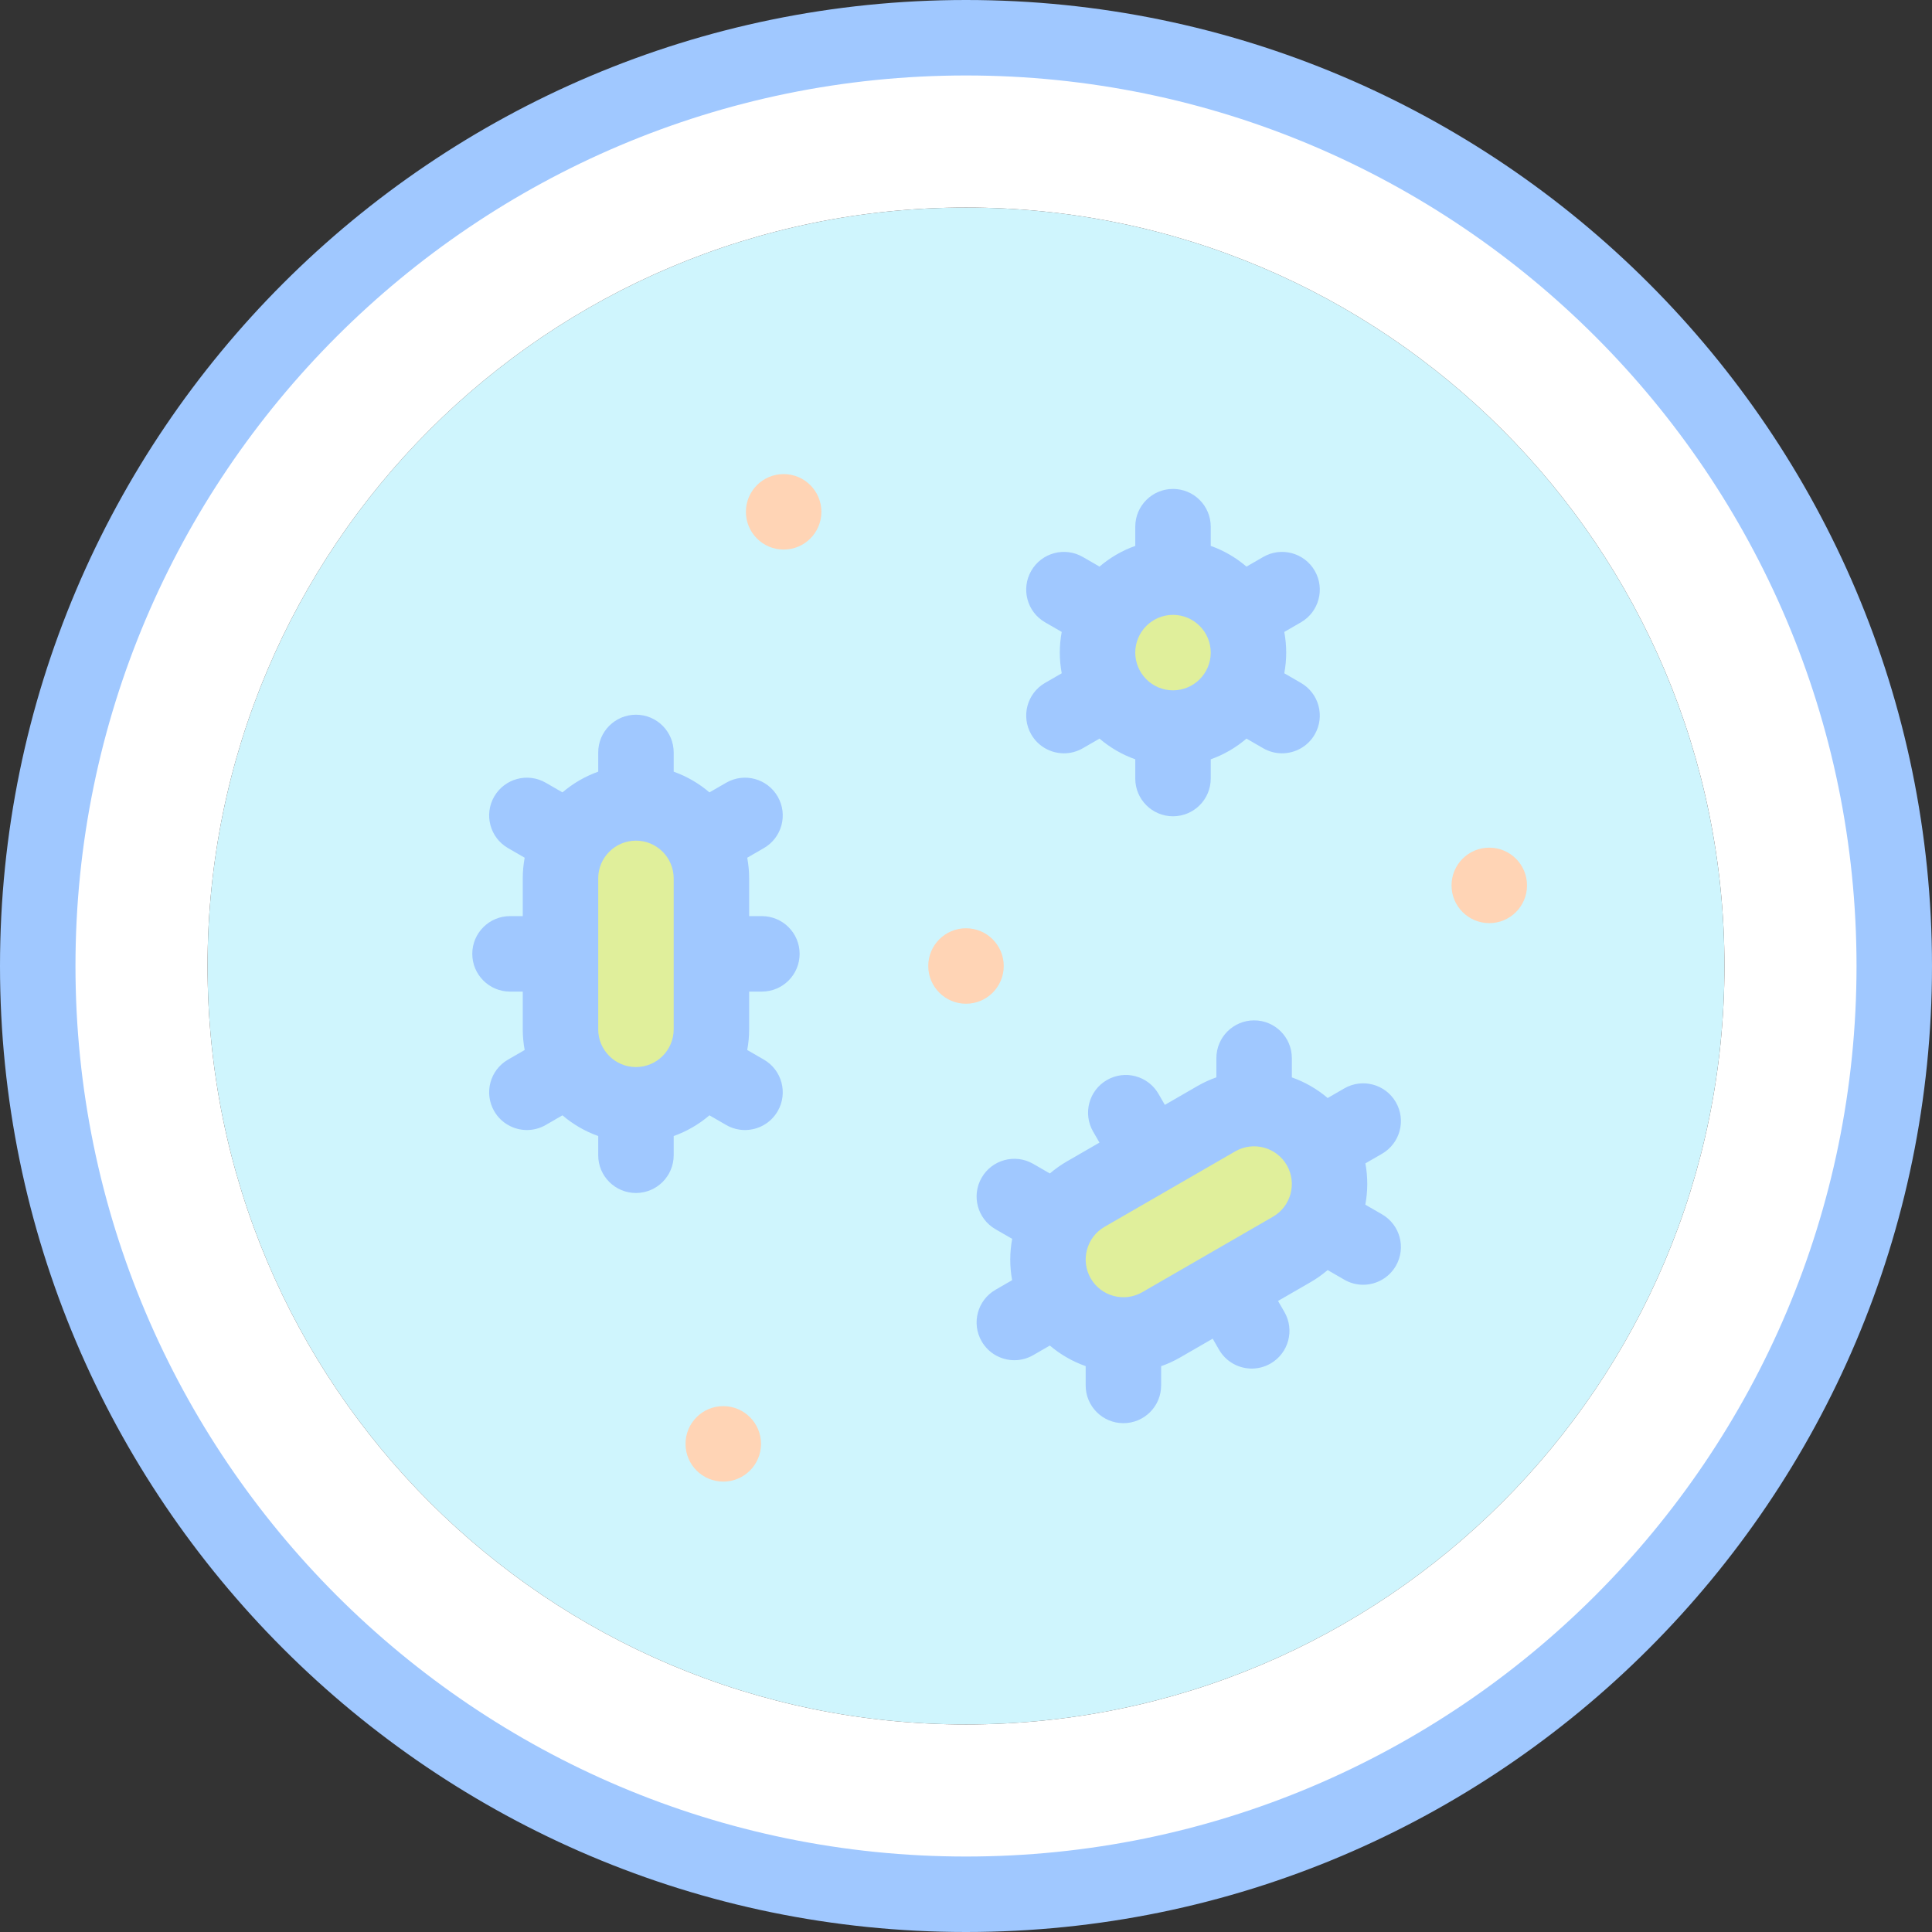 <svg id="Layer_1" enable-background="new 0 0 512.002 512.002" height="512" viewBox="0 0 512.002 512.002" width="512" xmlns="http://www.w3.org/2000/svg"><rect x="0" y="0" width="512.002" height="512.002" fill="#333333" stroke="none"/><g><g><g clip-rule="evenodd" fill-rule="evenodd"><g fill="#e0ef9b"><ellipse cx="310.859" cy="172.948" rx="20" ry="20" transform="matrix(.338 -.941 .941 .338 43.154 407.208)"/><path d="m188.534 272.783v-40c0-11.046-8.954-20-20-20s-20 8.954-20 20v40c0 11.046 8.954 20 20 20s20-8.954 20-20z"/><path d="m322.355 296.463-34.641 20c-9.566 5.523-12.843 17.754-7.32 27.32s17.754 12.843 27.32 7.32l34.641-20c9.566-5.523 12.843-17.755 7.32-27.32s-17.754-12.843-27.32-7.32z"/></g><path d="m287.714 316.463 34.641-20c9.566-5.523 21.797-2.245 27.32 7.32 5.523 9.566 2.245 21.797-7.32 27.32l-34.641 20c-9.566 5.523-21.797 2.245-27.32-7.32-5.523-9.566-2.246-21.797 7.32-27.32zm23.145-123.516c-11.046 0-20-8.954-20-20s8.954-20 20-20 20 8.954 20 20-8.955 20-20 20zm-255.859 63.054c0 111.01 89.991 201.001 201.001 201.001s201.001-89.991 201.001-201.001-89.991-201.001-201.001-201.001-201.001 89.991-201.001 201.001zm133.534-23.217v40c0 11.046-8.954 20-20 20s-20-8.954-20-20v-40c0-11.046 8.954-20 20-20s20 8.954 20 20z" fill="#cff5fd"/><path d="m457.002 256.001c0 111.01-89.991 201.001-201.001 201.001s-201.001-89.991-201.001-201.001 89.991-201.001 201.001-201.001 201.001 89.991 201.001 201.001zm45 0c0-135.863-110.138-246.001-246.001-246.001s-246.001 110.138-246.001 246.001 110.138 246.001 246.001 246.001 246.001-110.138 246.001-246.001z" fill="#fff"/></g><g><path d="m256.001 266.001c-5.523 0-10.004-4.477-10.004-10s4.474-10 9.997-10h.007c5.523 0 10 4.477 10 10s-4.477 10-10 10z" fill="#ffd4b5"/></g><g><path d="m207.677 145.642c-5.523 0-10.004-4.477-10.004-10s4.474-10 9.997-10h.007c5.523 0 10 4.477 10 10s-4.477 10-10 10z" fill="#ffd4b5"/></g><g><path d="m191.677 392.642c-5.523 0-10.004-4.477-10.004-10s4.474-10 9.997-10h.007c5.523 0 10 4.477 10 10s-4.477 10-10 10z" fill="#ffd4b5"/></g><g><path d="m394.677 244.642c-5.523 0-10.004-4.477-10.004-10s4.474-10 9.997-10h.007c5.523 0 10 4.477 10 10s-4.477 10-10 10z" fill="#ffd4b5"/></g></g><g fill="#a0c8ff"><path d="m256.001 0c-141.159 0-256.001 114.841-256.001 256.001s114.842 256.001 256.001 256.001 256-114.841 256-256.001-114.84-256.001-256-256.001zm0 492.002c-130.131 0-236.001-105.87-236.001-236.001s105.87-236.001 236.001-236.001 236 105.87 236 236.001-105.868 236.001-236 236.001z"/><path d="m201.909 242.783h-3.375v-10c0-1.872-.181-3.701-.51-5.479l4.414-2.549c4.783-2.761 6.422-8.877 3.66-13.66-2.762-4.784-8.878-6.423-13.66-3.66l-4.428 2.557c-2.77-2.37-5.973-4.246-9.475-5.489v-5.095c0-5.523-4.477-10-10-10s-10 4.477-10 10v5.095c-3.503 1.242-6.705 3.118-9.475 5.489l-4.428-2.557c-4.782-2.76-10.899-1.123-13.66 3.66-2.762 4.783-1.123 10.899 3.66 13.66l4.414 2.548c-.33 1.778-.51 3.607-.51 5.479v10h-3.375c-5.523 0-10 4.477-10 10s4.477 10 10 10h3.375v10c0 1.872.181 3.701.51 5.479l-4.414 2.548c-4.783 2.761-6.422 8.877-3.66 13.66 1.852 3.208 5.213 5.002 8.669 5.002 1.696 0 3.416-.433 4.991-1.342l4.428-2.557c2.77 2.37 5.973 4.246 9.475 5.489v5.095c0 5.523 4.477 10 10 10s10-4.477 10-10v-5.095c3.503-1.242 6.705-3.118 9.475-5.489l4.428 2.557c1.575.909 3.294 1.342 4.991 1.342 3.456 0 6.817-1.794 8.669-5.002 2.762-4.783 1.123-10.899-3.66-13.66l-4.414-2.549c.33-1.778.51-3.607.51-5.479v-10h3.375c5.523 0 10-4.477 10-10s-4.477-9.998-10-9.998zm-23.375 30c0 5.514-4.486 10-10 10s-10-4.486-10-10v-40c0-5.514 4.486-10 10-10s10 4.486 10 10z"/><path d="m276.955 164.92 4.414 2.549c-.33 1.778-.51 3.607-.51 5.479s.181 3.701.51 5.479l-4.414 2.548c-4.783 2.761-6.422 8.877-3.66 13.66 1.852 3.208 5.213 5.002 8.669 5.002 1.696 0 3.416-.433 4.991-1.342l4.428-2.556c2.77 2.37 5.973 4.246 9.475 5.489v5.095c0 5.523 4.477 10 10 10s10-4.477 10-10v-5.095c3.503-1.242 6.705-3.118 9.475-5.488l4.428 2.556c1.575.91 3.294 1.342 4.991 1.342 3.456 0 6.817-1.794 8.669-5.002 2.762-4.783 1.123-10.899-3.66-13.66l-4.413-2.548c.33-1.778.51-3.607.51-5.479s-.181-3.701-.51-5.479l4.414-2.548c4.783-2.762 6.421-8.877 3.66-13.661-2.762-4.782-8.878-6.421-13.661-3.66l-4.427 2.556c-2.77-2.371-5.973-4.246-9.475-5.489v-5.095c0-5.523-4.477-10-10-10s-10 4.477-10 10v5.095c-3.503 1.242-6.706 3.118-9.476 5.489l-4.427-2.556c-4.783-2.761-10.899-1.123-13.661 3.66-2.761 4.782-1.123 10.898 3.66 13.659zm23.904 8.028c0-5.514 4.486-10 10-10s10 4.486 10 10-4.486 10-10 10-10-4.487-10-10z"/><path d="m369.918 292.096c-2.762-4.783-8.877-6.422-13.66-3.66l-4.412 2.547c-2.827-2.412-6.053-4.248-9.491-5.461v-5.113c0-5.523-4.477-10-10-10s-10 4.477-10 10v5.096c-1.704.603-3.378 1.361-4.999 2.297l-8.66 5-1.688-2.923c-2.762-4.783-8.878-6.422-13.661-3.66s-6.421 8.877-3.66 13.661l1.687 2.922-8.66 5c-1.621.936-3.115 2.007-4.489 3.181l-4.414-2.548c-4.783-2.761-10.899-1.122-13.661 3.661-2.761 4.783-1.122 10.899 3.661 13.661l4.428 2.556c-.668 3.584-.691 7.295-.016 10.949l-4.412 2.547c-4.783 2.762-6.422 8.877-3.661 13.661 1.853 3.208 5.214 5.002 8.67 5.002 1.696 0 3.416-.433 4.991-1.341l4.409-2.546c2.827 2.412 6.056 4.241 9.494 5.455v5.118c0 5.523 4.477 10 10 10s10-4.477 10-10v-5.1c1.704-.603 3.379-1.358 5-2.294l8.66-5 1.687 2.923c1.852 3.208 5.213 5.002 8.669 5.002 1.696 0 3.416-.433 4.991-1.342 4.783-2.761 6.422-8.877 3.66-13.66l-1.687-2.922 8.661-5c1.621-.936 3.114-2.007 4.489-3.181l4.413 2.548c1.575.91 3.294 1.342 4.991 1.342 3.456 0 6.817-1.794 8.669-5.002 2.762-4.783 1.123-10.899-3.66-13.66l-4.428-2.557c.668-3.584.691-7.296.016-10.95l4.412-2.547c4.784-2.763 6.423-8.879 3.661-13.662zm-32.563 30.348-34.641 20c-4.775 2.755-10.904 1.115-13.66-3.66-2.757-4.775-1.115-10.903 3.66-13.661l34.641-20c4.775-2.757 10.903-1.115 13.661 3.66 2.755 4.776 1.113 10.904-3.661 13.661z"/></g></g></svg>
